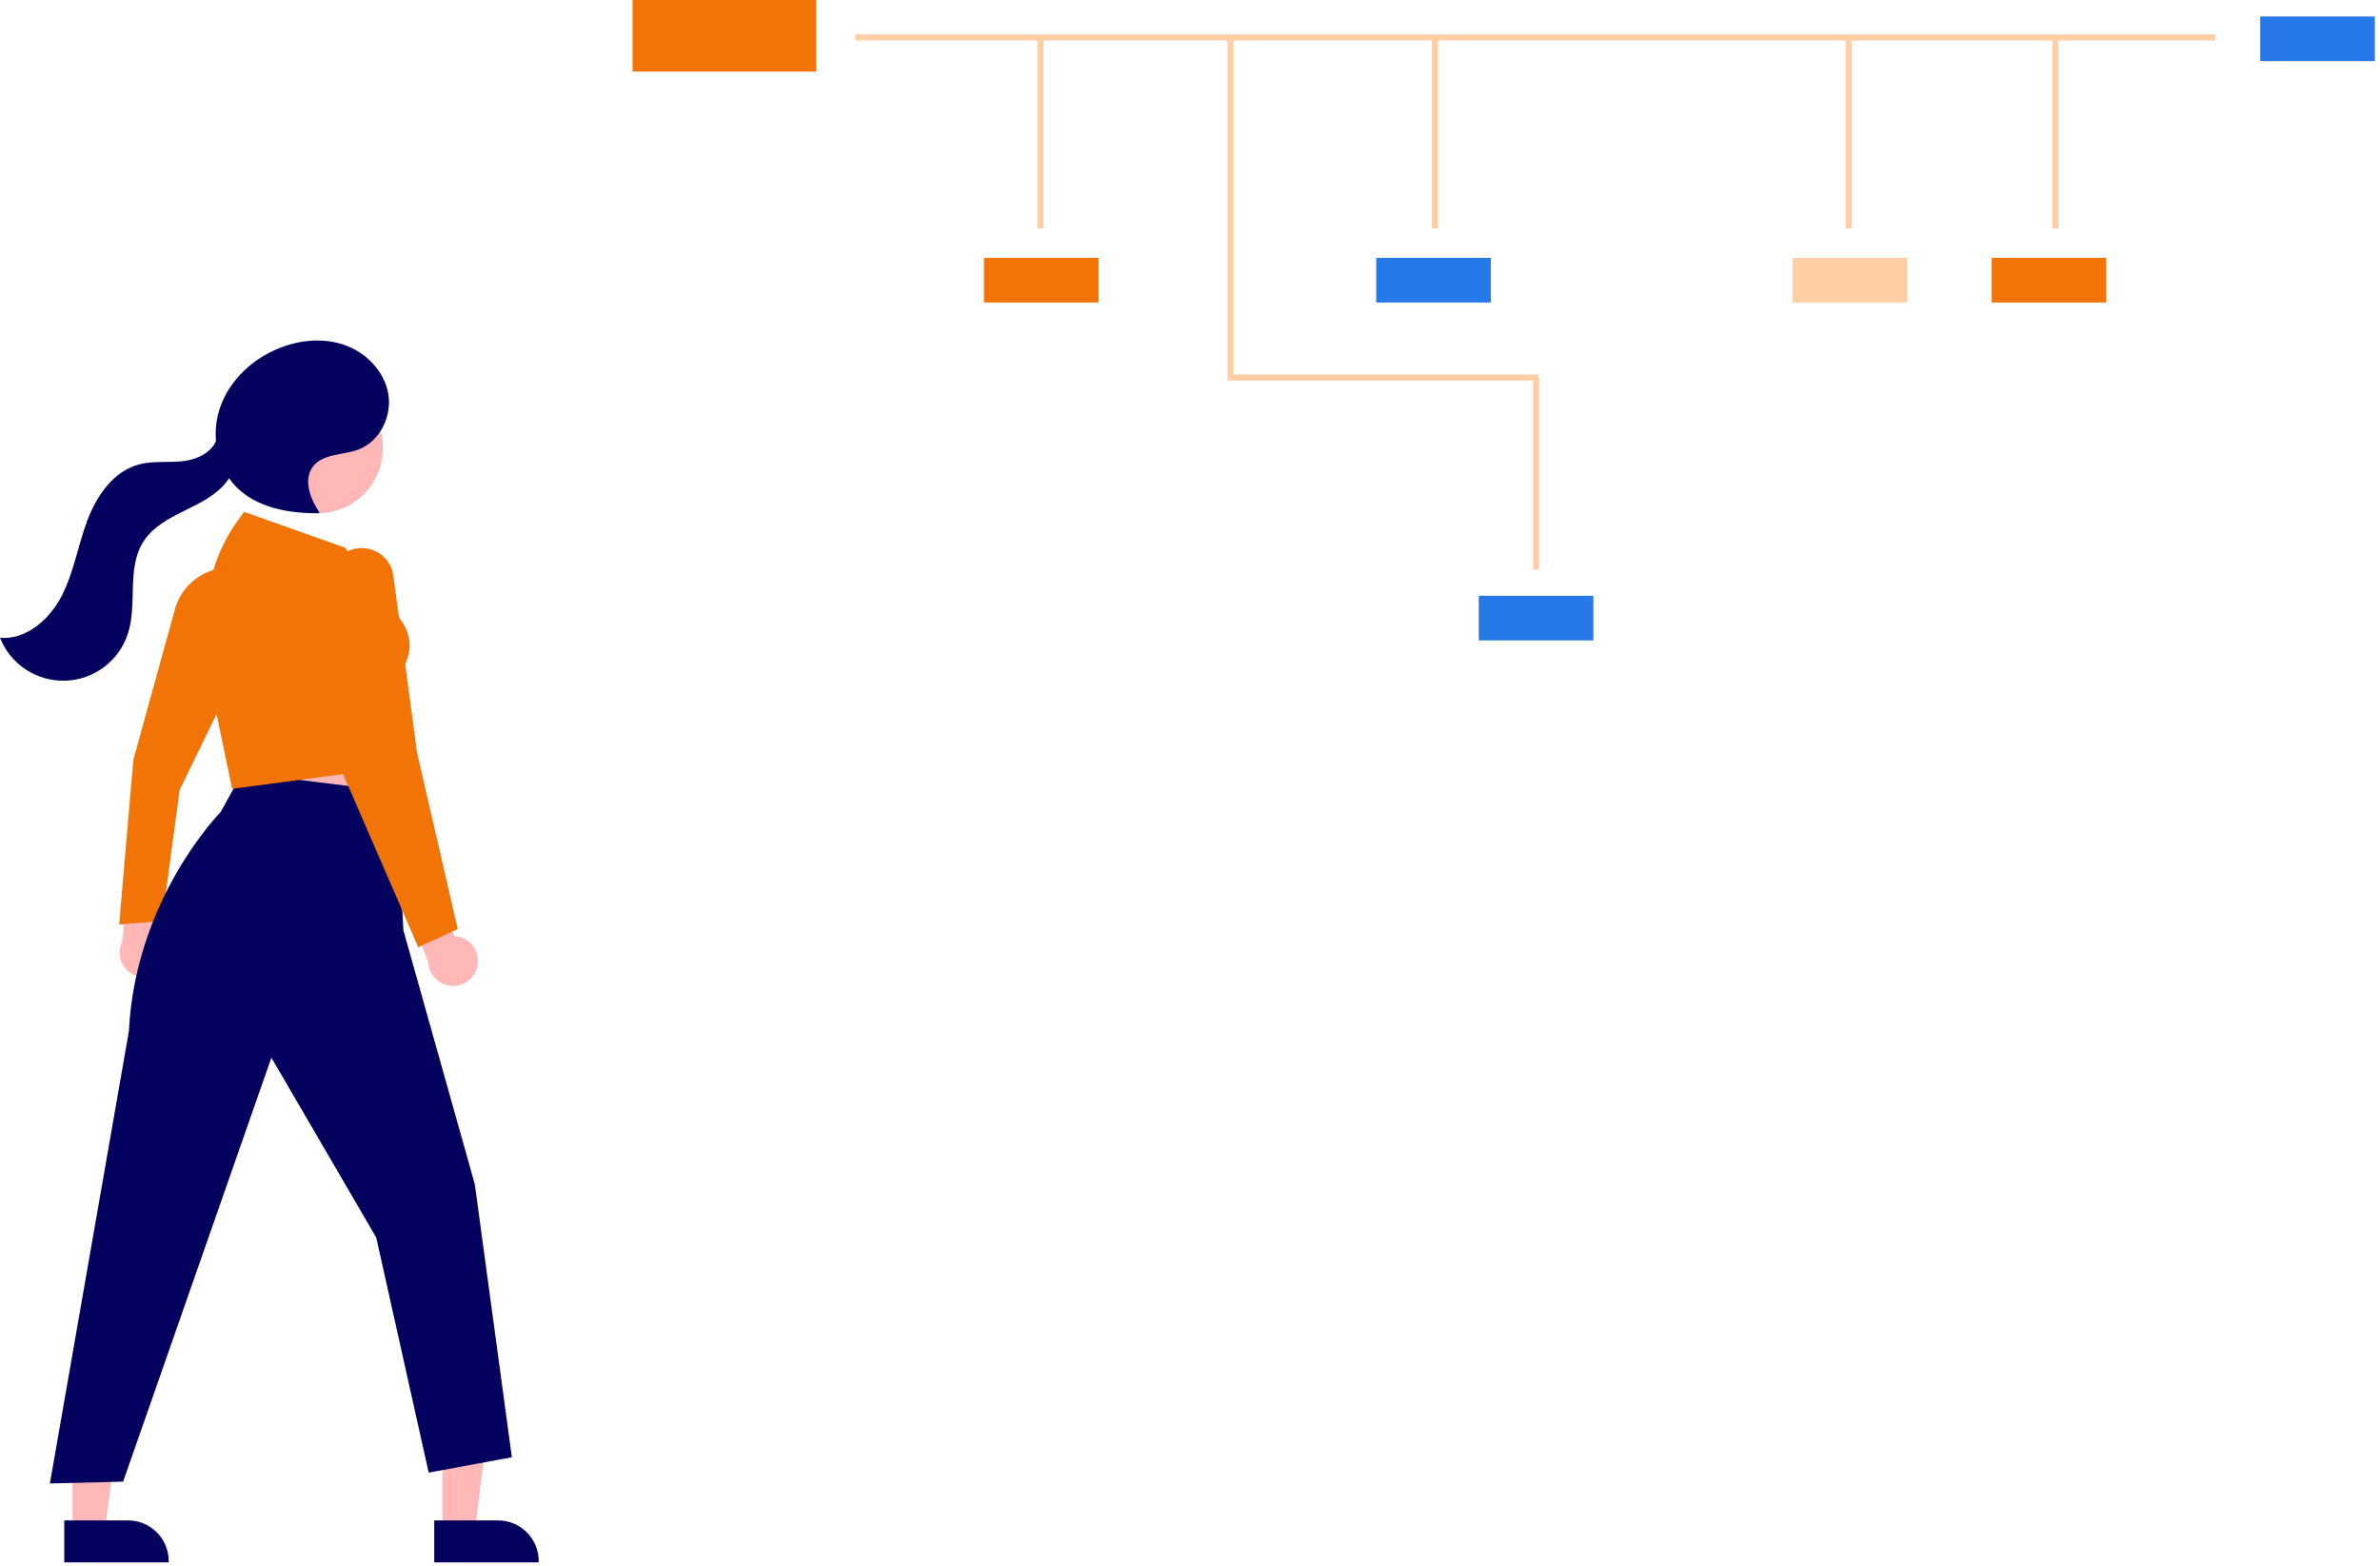 <svg width="380" height="250" viewBox="0 0 380 250" fill="none" xmlns="http://www.w3.org/2000/svg">
<path d="M353.723 5.502H136.552V6.466H353.723V5.502Z" fill="#FFCEA4"/>
<path d="M166.615 5.865H165.652V36.486H166.615V5.865Z" fill="#FFCEA4"/>
<path d="M245.632 60.758H195.99V5.835H196.953V59.795H245.632V60.758Z" fill="#FFCEA4"/>
<path d="M229.581 5.865H228.617V36.486H229.581V5.865Z" fill="#FFCEA4"/>
<path d="M245.747 60.302H244.783V90.923H245.747V60.302Z" fill="#FFCEA4"/>
<path d="M295.635 5.865H294.671V36.486H295.635V5.865Z" fill="#FFCEA4"/>
<path d="M328.662 5.865H327.698V36.486H328.662V5.865Z" fill="#FFCEA4"/>
<path d="M175.398 41.17H157.102V48.298H175.398V41.17Z" fill="#F27407"/>
<path d="M238.024 41.17H219.728V48.298H238.024V41.17Z" fill="#2778E9"/>
<path d="M304.504 41.17H286.208V48.298H304.504V41.17Z" fill="#FFCEA4"/>
<path d="M336.298 41.17H318.002V48.298H336.298V41.17Z" fill="#F27407"/>
<path d="M379.173 2.631H360.877V9.759H379.173V2.631Z" fill="#2778E9"/>
<path d="M254.402 95.125H236.107V102.253H254.402V95.125Z" fill="#2778E9"/>
<path d="M130.332 0H101.002V11.427H130.332V0Z" fill="#F27407"/>
<path d="M37.172 116.173L39.088 133.456L63.561 133.877L60.608 113.202L37.172 116.173Z" fill="#FFB7B7"/>
<path d="M26.146 154.614C26.517 154.17 26.786 153.65 26.934 153.091C27.082 152.532 27.106 151.947 27.004 151.377C26.901 150.808 26.675 150.268 26.342 149.796C26.008 149.323 25.575 148.929 25.073 148.642L26.209 139.673L20.926 137.653L19.5 150.342C19.074 151.218 18.983 152.22 19.246 153.157C19.509 154.095 20.107 154.904 20.926 155.43C21.745 155.957 22.729 156.164 23.691 156.014C24.654 155.863 25.527 155.365 26.146 154.614V154.614Z" fill="#FFB7B7"/>
<path d="M70.651 244.452H75.824L78.285 224.499L70.65 224.499L70.651 244.452Z" fill="#FFB7B7"/>
<path d="M69.332 242.763L79.519 242.762H79.519C81.241 242.763 82.892 243.447 84.11 244.664C85.328 245.882 86.012 247.533 86.012 249.255V249.466L69.332 249.466L69.332 242.763Z" fill="#04005E"/>
<path d="M11.579 244.452H16.752L19.212 224.499L11.578 224.499L11.579 244.452Z" fill="#FFB7B7"/>
<path d="M10.259 242.763L20.446 242.762H20.447C22.169 242.763 23.82 243.447 25.037 244.664C26.255 245.882 26.939 247.533 26.939 249.255V249.466L10.259 249.466L10.259 242.763Z" fill="#04005E"/>
<path d="M19.025 147.61L21.301 121.29L27.938 97.251C28.431 95.493 29.443 93.924 30.841 92.75C32.24 91.575 33.96 90.85 35.777 90.668L35.993 90.647L37.172 108.69L28.684 126.132L25.878 147.058L19.025 147.61Z" fill="#F27407"/>
<path d="M38.7 123.399L35.216 129.671C35.216 129.671 21.627 143.409 20.581 164.632L7.965 236.863L19.657 236.574L43.331 168.875L60.075 197.601L68.447 235.131L81.727 232.677L75.809 189.084L64.405 148.522L63.251 126.437L38.7 123.399Z" fill="#04005E"/>
<path d="M50.776 81.939C56.499 81.939 61.139 77.299 61.139 71.575C61.139 65.852 56.499 61.212 50.776 61.212C45.052 61.212 40.412 65.852 40.412 71.575C40.412 77.299 45.052 81.939 50.776 81.939Z" fill="#FFB7B7"/>
<path d="M9.869 95.114C11.794 91.353 12.451 87.082 13.933 83.126C15.415 79.169 18.108 75.243 22.19 74.153C24.505 73.534 26.965 73.912 29.344 73.617C31.435 73.358 33.686 72.291 34.487 70.433C34.326 68.592 34.556 66.738 35.162 64.992C36.654 60.753 40.212 57.407 44.359 55.677C47.728 54.271 51.608 53.874 55.048 55.095C58.489 56.315 61.377 59.297 61.995 62.895C62.614 66.493 60.63 70.51 57.211 71.788C54.756 72.705 51.594 72.4 49.991 74.474C48.367 76.574 49.532 79.635 51.007 81.843L50.906 81.946C46.088 82.002 40.881 81.071 37.562 77.578C37.202 77.197 36.871 76.789 36.571 76.359C36.47 76.522 36.363 76.681 36.249 76.833C34.578 79.051 31.962 80.31 29.47 81.536C26.977 82.763 24.393 84.139 22.896 86.478C20.191 90.707 21.967 96.401 20.42 101.176C19.731 103.302 18.404 105.164 16.618 106.507C14.832 107.85 12.676 108.61 10.443 108.682C8.209 108.755 6.008 108.136 4.139 106.912C2.27 105.687 0.825 103.915 0 101.839C4.21 102.19 7.944 98.875 9.869 95.114Z" fill="#04005E"/>
<path d="M76.231 154.27C76.354 153.705 76.352 153.12 76.225 152.555C76.097 151.991 75.848 151.462 75.494 151.004C75.14 150.547 74.69 150.173 74.175 149.908C73.661 149.643 73.095 149.495 72.517 149.472L69.375 140.994L63.757 141.647L68.362 153.557C68.389 154.531 68.772 155.461 69.439 156.17C70.106 156.88 71.01 157.321 71.98 157.409C72.95 157.496 73.918 157.225 74.702 156.647C75.485 156.068 76.029 155.223 76.231 154.27V154.27Z" fill="#FFB7B7"/>
<path d="M37.061 125.95L34.062 111.522L33.119 100.532C32.586 94.299 34.328 88.084 38.024 83.036L38.982 81.727L55.122 87.464L62.991 97.837C67.793 102.665 64.033 107.287 63.509 107.882L63.348 122.461L63.167 122.485L37.061 125.95Z" fill="#F27407"/>
<path d="M66.781 151.25L54.778 123.592L53.034 98.253L52.682 92.927C52.596 91.61 53.024 90.31 53.877 89.302C54.731 88.295 55.942 87.658 57.256 87.527C58.57 87.396 59.883 87.781 60.919 88.6C61.955 89.419 62.631 90.608 62.806 91.917L66.585 120.164L73.088 148.344L66.781 151.25Z" fill="#F27407"/>
</svg>
